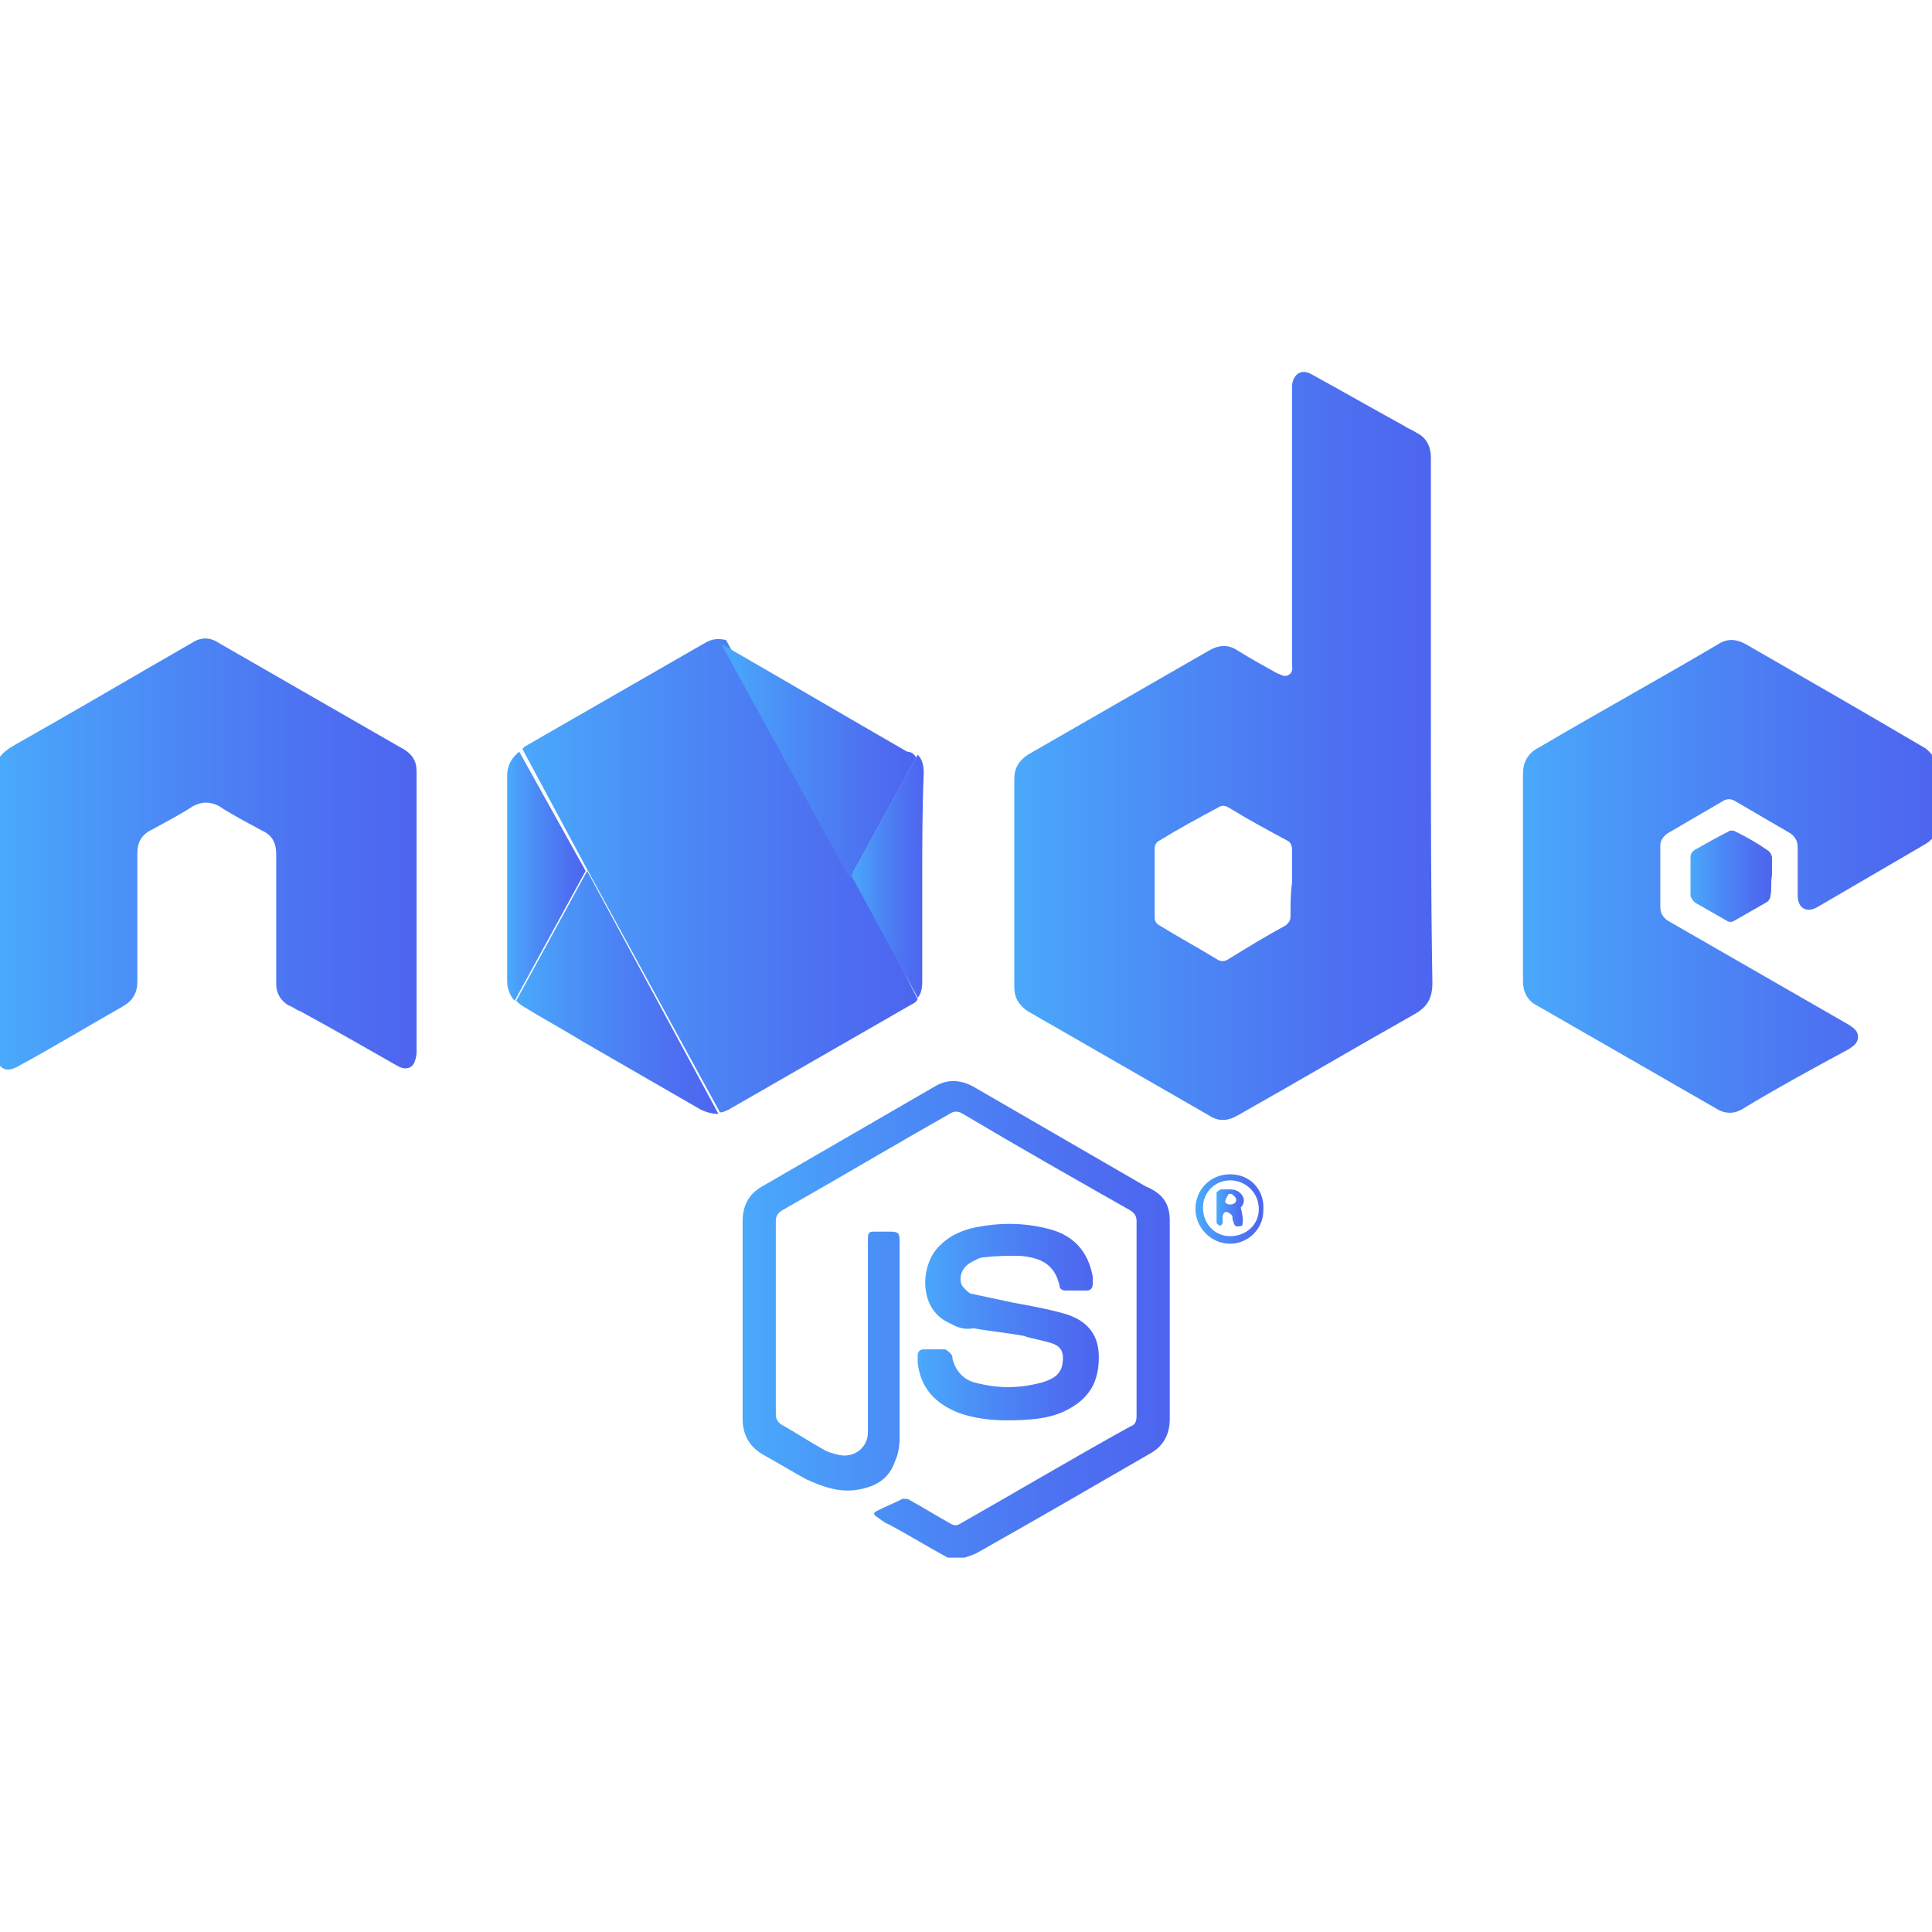 <?xml version="1.0" encoding="utf-8"?>
<!-- Generator: Adobe Illustrator 25.2.3, SVG Export Plug-In . SVG Version: 6.00 Build 0)  -->
<svg version="1.1" id="Layer_1" xmlns="http://www.w3.org/2000/svg" xmlns:xlink="http://www.w3.org/1999/xlink" x="0px" y="0px"
	 viewBox="0 0 128 128" style="enable-background:new 0 0 128 128;" xml:space="preserve">
<style type="text/css">
	.st0{fill:url(#SVGID_1_);}
	.st1{fill:url(#SVGID_2_);}
	.st2{fill:url(#SVGID_3_);}
	.st3{fill:url(#SVGID_4_);}
	.st4{fill:url(#SVGID_5_);}
	.st5{fill:url(#SVGID_6_);}
	.st6{fill:url(#SVGID_7_);}
	.st7{fill:url(#SVGID_8_);}
	.st8{fill:url(#SVGID_9_);}
	.st9{fill:url(#SVGID_10_);}
	.st10{fill:url(#SVGID_11_);}
	.st11{fill:url(#SVGID_12_);}
	.st12{fill:url(#SVGID_13_);}
</style>
<desc>Created with Sketch.</desc>
<g id="Node_2_" transform="translate(0, 24)">
	<g>
		<linearGradient id="SVGID_1_" gradientUnits="userSpaceOnUse" x1="2.001953e-02" y1="32.556" x2="27.61" y2="32.556">
			<stop  offset="0" style="stop-color:#4AA9FB"/>
			<stop  offset="0.354" style="stop-color:#4B8CF6"/>
			<stop  offset="0.763" style="stop-color:#4D70F1"/>
			<stop  offset="1" style="stop-color:#4D65EF"/>
		</linearGradient>
		<path class="st0" d="M27.6,27.1c0,6.2,0,12.4,0,18.6c0,0.3-0.1,0.6-0.2,0.8c-0.2,0.3-0.6,0.4-1.1,0.1c-2.1-1.2-4.2-2.4-6.4-3.6
			c-0.3-0.1-0.5-0.3-0.8-0.4c-0.5-0.3-0.8-0.8-0.8-1.4c0-2.9,0-5.7,0-8.6c0-0.8-0.3-1.3-1-1.6c-0.9-0.5-1.9-1-2.8-1.6
			c-0.6-0.3-1.1-0.3-1.7,0c-0.9,0.6-1.9,1.1-2.8,1.6c-0.6,0.3-0.9,0.8-0.9,1.5c0,2.8,0,5.7,0,8.5c0,0.8-0.3,1.3-1,1.7
			c-2.3,1.3-4.6,2.7-7,4c-0.6,0.3-1,0.2-1.3-0.4V26.5c0.2-0.5,0.6-0.8,1.1-1.1c3.9-2.2,7.8-4.5,11.8-6.8c0.6-0.4,1.2-0.4,1.8,0
			c4,2.3,8,4.6,12,6.9C27.3,25.9,27.6,26.4,27.6,27.1z"/>
		<linearGradient id="SVGID_2_" gradientUnits="userSpaceOnUse" x1="49.41" y1="63.423" x2="77.52" y2="63.423">
			<stop  offset="0" style="stop-color:#4AA9FB"/>
			<stop  offset="0.354" style="stop-color:#4B8CF6"/>
			<stop  offset="0.763" style="stop-color:#4D70F1"/>
			<stop  offset="1" style="stop-color:#4D65EF"/>
		</linearGradient>
		<path class="st1" d="M77.5,56.9c0,4.4,0,8.8,0,13.1c0,1-0.4,1.8-1.3,2.3c-3.8,2.2-7.6,4.4-11.5,6.6c-0.2,0.1-0.5,0.2-0.8,0.3h-1.1
			c-1.3-0.7-2.6-1.5-3.9-2.2c-0.3-0.1-0.5-0.3-0.8-0.5s-0.2-0.3,0-0.4c0.6-0.3,1.1-0.5,1.7-0.8c0.2,0,0.4,0,0.5,0.1
			c0.9,0.5,1.7,1,2.6,1.5c0.3,0.2,0.5,0.2,0.8,0c3.7-2.1,7.4-4.3,11.2-6.4c0.3-0.1,0.4-0.3,0.4-0.7c0-4.3,0-8.6,0-12.9
			c0-0.3-0.1-0.5-0.4-0.7c-3.7-2.1-7.4-4.2-11.1-6.4c-0.3-0.2-0.6-0.2-0.9,0c-3.7,2.1-7.4,4.3-11.1,6.4c-0.3,0.2-0.4,0.4-0.4,0.7
			v12.8c0,0.3,0.1,0.5,0.4,0.7c0.9,0.5,1.8,1.1,2.7,1.6c0.3,0.2,0.7,0.3,1.1,0.4c1,0.2,1.9-0.5,1.9-1.5V58.1c0-0.5,0.1-0.5,0.5-0.5
			h1c0.5,0,0.6,0.1,0.6,0.6v6c0,2.4,0,4.7,0,7.1c0,0.5-0.1,1.1-0.3,1.5c-0.4,1.2-1.3,1.7-2.5,1.9c-1.2,0.2-2.3-0.2-3.4-0.7
			c-0.9-0.5-1.9-1.1-2.8-1.6c-0.9-0.5-1.4-1.3-1.4-2.4c0-4.4,0-8.7,0-13.1c0-1,0.4-1.8,1.3-2.3c3.8-2.2,7.6-4.4,11.4-6.6
			c0.8-0.5,1.7-0.5,2.6,0c3.8,2.2,7.6,4.4,11.4,6.6C77.1,55.1,77.5,55.8,77.5,56.9z"/>
		<linearGradient id="SVGID_3_" gradientUnits="userSpaceOnUse" x1="67.18" y1="25.372" x2="94.86" y2="25.372">
			<stop  offset="0" style="stop-color:#4AA9FB"/>
			<stop  offset="0.354" style="stop-color:#4B8CF6"/>
			<stop  offset="0.763" style="stop-color:#4D70F1"/>
			<stop  offset="1" style="stop-color:#4D65EF"/>
		</linearGradient>
		<path class="st2" d="M94.8,23.8V6.3c0-0.7-0.3-1.3-0.9-1.6c-0.3-0.2-0.6-0.3-0.9-0.5c-2-1.1-4.1-2.3-6.1-3.4
			c-0.7-0.4-1.2,0-1.3,0.7V20c0,0.2,0.1,0.5-0.2,0.7c-0.3,0.2-0.5,0-0.8-0.1c-0.9-0.5-1.8-1-2.6-1.5c-0.6-0.4-1.2-0.4-1.9,0
			c-4,2.3-8,4.6-12,6.9c-0.6,0.4-0.9,0.9-0.9,1.6c0,4.6,0,9.2,0,13.8c0,0.7,0.3,1.2,0.9,1.6c4,2.3,8,4.6,12,6.9
			c0.6,0.4,1.2,0.4,1.9,0c3.9-2.2,7.8-4.5,11.7-6.7c0.9-0.5,1.2-1.1,1.2-2.1C94.8,35.2,94.8,29.5,94.8,23.8z M85.5,36.7
			c0,0.3-0.1,0.4-0.3,0.6c-1.3,0.7-2.6,1.5-3.9,2.3c-0.2,0.1-0.4,0.1-0.6,0c-1.3-0.8-2.6-1.5-3.9-2.3c-0.2-0.1-0.3-0.3-0.3-0.5v-4.6
			c0-0.2,0.1-0.4,0.3-0.5c1.3-0.8,2.6-1.5,3.9-2.2c0.3-0.2,0.5-0.1,0.7,0c1.3,0.8,2.6,1.5,3.9,2.2c0.2,0.1,0.3,0.3,0.3,0.6
			c0,0.8,0,1.5,0,2.2C85.5,35.2,85.5,35.9,85.5,36.7z"/>
		<linearGradient id="SVGID_4_" gradientUnits="userSpaceOnUse" x1="34.5" y1="34.204" x2="60.79" y2="34.204">
			<stop  offset="0" style="stop-color:#4AA9FB"/>
			<stop  offset="0.354" style="stop-color:#4B8CF6"/>
			<stop  offset="0.763" style="stop-color:#4D70F1"/>
			<stop  offset="1" style="stop-color:#4D65EF"/>
		</linearGradient>
		<path class="st3" d="M60.8,42.2c-0.1,0.2-0.3,0.3-0.5,0.4c-4,2.3-8,4.6-12,6.9c-0.2,0.1-0.4,0.2-0.6,0.2l-8.8-16.1l-4.3-8
			c0,0,0.1,0,0.1-0.1c4-2.3,8-4.6,12-6.9c0.5-0.3,0.9-0.3,1.4-0.2l8.5,15.5L60.8,42.2z"/>
		<linearGradient id="SVGID_5_" gradientUnits="userSpaceOnUse" x1="34.15" y1="41.786" x2="47.64" y2="41.786">
			<stop  offset="0" style="stop-color:#4AA9FB"/>
			<stop  offset="0.354" style="stop-color:#4B8CF6"/>
			<stop  offset="0.763" style="stop-color:#4D70F1"/>
			<stop  offset="1" style="stop-color:#4D65EF"/>
		</linearGradient>
		<path class="st4" d="M47.6,49.8c-0.4,0-0.8-0.1-1.2-0.3c-2.6-1.5-5.2-3-7.8-4.5c-1.3-0.8-2.6-1.5-3.9-2.3
			c-0.2-0.1-0.4-0.3-0.5-0.4l4.7-8.6L47.6,49.8z"/>
		<linearGradient id="SVGID_6_" gradientUnits="userSpaceOnUse" x1="33.66" y1="34.065" x2="38.85" y2="34.065">
			<stop  offset="0" style="stop-color:#4AA9FB"/>
			<stop  offset="0.354" style="stop-color:#4B8CF6"/>
			<stop  offset="0.763" style="stop-color:#4D70F1"/>
			<stop  offset="1" style="stop-color:#4D65EF"/>
		</linearGradient>
		<path class="st5" d="M38.8,33.7l-4.7,8.6c-0.3-0.3-0.5-0.8-0.5-1.3c0-4.5,0-9.1,0-13.6c0-0.7,0.3-1.2,0.8-1.6L38.8,33.7z"/>
		<linearGradient id="SVGID_7_" gradientUnits="userSpaceOnUse" x1="47.91" y1="26.405" x2="60.73" y2="26.405">
			<stop  offset="0" style="stop-color:#4AA9FB"/>
			<stop  offset="0.354" style="stop-color:#4B8CF6"/>
			<stop  offset="0.763" style="stop-color:#4D70F1"/>
			<stop  offset="1" style="stop-color:#4D65EF"/>
		</linearGradient>
		<path class="st6" d="M60.7,26.2l-4.4,8l-8.5-15.5c0.1,0,0.2,0.1,0.4,0.2c4,2.3,7.9,4.6,11.9,6.9C60.4,25.8,60.6,26,60.7,26.2z"/>
		<linearGradient id="SVGID_8_" gradientUnits="userSpaceOnUse" x1="56.36" y1="34.19" x2="61.13" y2="34.19">
			<stop  offset="0" style="stop-color:#4AA9FB"/>
			<stop  offset="0.354" style="stop-color:#4B8CF6"/>
			<stop  offset="0.763" style="stop-color:#4D70F1"/>
			<stop  offset="1" style="stop-color:#4D65EF"/>
		</linearGradient>
		<path class="st7" d="M61.1,34.2c0,2.3,0,4.6,0,6.9c0,0.4-0.1,0.8-0.3,1l-4.4-8.1l4.4-8c0.3,0.3,0.4,0.7,0.4,1.2
			C61.1,29.7,61.1,32,61.1,34.2z"/>
		<linearGradient id="SVGID_9_" gradientUnits="userSpaceOnUse" x1="100.85" y1="34.162" x2="128.44" y2="34.162">
			<stop  offset="0" style="stop-color:#4AA9FB"/>
			<stop  offset="0.354" style="stop-color:#4B8CF6"/>
			<stop  offset="0.763" style="stop-color:#4D70F1"/>
			<stop  offset="1" style="stop-color:#4D65EF"/>
		</linearGradient>
		<path class="st8" d="M128.4,27.2c0,1.1,0,2.1,0,3.2c0,0.7-0.3,1.2-0.8,1.5c-2.4,1.4-4.8,2.8-7.2,4.2c-0.7,0.4-1.3,0.1-1.3-0.8
			c0-1.1,0-2.1,0-3.2c0-0.4-0.2-0.7-0.5-0.9c-1.2-0.7-2.4-1.4-3.6-2.1c-0.3-0.2-0.6-0.2-0.9,0c-1.2,0.7-2.4,1.4-3.6,2.1
			c-0.3,0.2-0.5,0.5-0.5,0.8c0,1.4,0,2.7,0,4.1c0,0.4,0.2,0.7,0.5,0.9c4,2.3,8,4.6,12,6.9c0.3,0.2,0.6,0.4,0.6,0.8
			c0,0.4-0.3,0.6-0.6,0.8c-2.4,1.3-4.8,2.6-7.1,4c-0.5,0.3-1.1,0.3-1.6,0c-4-2.3-8-4.6-12-6.9c-0.6-0.3-0.9-0.9-0.9-1.6v-6.9
			c0-2.2,0-4.5,0-6.8c0-0.8,0.3-1.4,1.1-1.8c3.9-2.3,7.9-4.5,11.8-6.8c0.6-0.4,1.2-0.4,1.9,0c4,2.3,8,4.6,11.9,6.9
			C128.2,26.1,128.4,26.6,128.4,27.2z"/>
		<linearGradient id="SVGID_10_" gradientUnits="userSpaceOnUse" x1="60.886" y1="63.618" x2="72.852" y2="63.618">
			<stop  offset="0" style="stop-color:#4AA9FB"/>
			<stop  offset="0.354" style="stop-color:#4B8CF6"/>
			<stop  offset="0.763" style="stop-color:#4D70F1"/>
			<stop  offset="1" style="stop-color:#4D65EF"/>
		</linearGradient>
		<path class="st9" d="M72.8,65.9c0,1.5-0.5,2.6-1.9,3.4c-1.2,0.7-2.6,0.8-4.3,0.8c-0.8,0-2-0.1-3.1-0.5c-1.5-0.6-2.5-1.6-2.7-3.3
			c0-0.2,0-0.3,0-0.5c0-0.2,0.1-0.4,0.4-0.4c0.5,0,0.9,0,1.4,0c0.1,0,0.3,0.2,0.4,0.3c0.1,0.1,0.1,0.2,0.1,0.3
			c0.2,0.8,0.7,1.4,1.5,1.6c1.5,0.4,2.9,0.4,4.4,0c0.7-0.2,1.3-0.5,1.4-1.3c0.1-0.7-0.1-1.1-0.7-1.3c-0.6-0.2-1.3-0.3-1.9-0.5
			c-1.1-0.2-2.2-0.3-3.3-0.5C64,64.1,63.5,64,63,63.7c-2.2-0.9-2-3.8-0.9-5c0.7-0.8,1.6-1.2,2.6-1.4c1.6-0.3,3.1-0.3,4.7,0.1
			c1.7,0.4,2.7,1.5,3,3.2c0,0.1,0,0.3,0,0.4c0,0.3-0.1,0.5-0.4,0.5h-1.4c-0.2,0-0.4-0.1-0.4-0.3c-0.3-1.4-1.2-1.9-2.7-2
			c-0.8,0-1.5,0-2.3,0.1c-0.3,0-0.6,0.2-0.8,0.3c-0.6,0.3-0.9,0.9-0.7,1.5c0.1,0.2,0.4,0.5,0.6,0.6c0.9,0.2,1.9,0.4,2.8,0.6
			c1.1,0.2,2.2,0.4,3.3,0.7C71.9,63.4,72.8,64.3,72.8,65.9z"/>
		<linearGradient id="SVGID_11_" gradientUnits="userSpaceOnUse" x1="111.965" y1="34.145" x2="117.349" y2="34.145">
			<stop  offset="0" style="stop-color:#4AA9FB"/>
			<stop  offset="0.354" style="stop-color:#4B8CF6"/>
			<stop  offset="0.763" style="stop-color:#4D70F1"/>
			<stop  offset="1" style="stop-color:#4D65EF"/>
		</linearGradient>
		<path class="st10" d="M117.3,35.3c0,0.2-0.1,0.4-0.3,0.5c-0.7,0.4-1.4,0.8-2.1,1.2c-0.1,0.1-0.4,0.1-0.5,0
			c-0.7-0.4-1.4-0.8-2.1-1.2c-0.1-0.1-0.3-0.3-0.3-0.5c0-0.8,0-1.6,0-2.5c0-0.2,0.1-0.4,0.3-0.5c0.7-0.4,1.4-0.8,2.2-1.2
			c0.1-0.1,0.3-0.1,0.5,0c0.8,0.4,1.5,0.8,2.2,1.3c0.1,0.1,0.2,0.3,0.2,0.4c0,0.4,0,0.8,0,1.2C117.3,34.5,117.4,34.9,117.3,35.3z"/>
		<linearGradient id="SVGID_12_" gradientUnits="userSpaceOnUse" x1="79.25" y1="56.044" x2="83.76" y2="56.044">
			<stop  offset="0" style="stop-color:#4AA9FB"/>
			<stop  offset="0.354" style="stop-color:#4B8CF6"/>
			<stop  offset="0.763" style="stop-color:#4D70F1"/>
			<stop  offset="1" style="stop-color:#4D65EF"/>
		</linearGradient>
		<path class="st11" d="M81.5,53.8c-1.3,0-2.3,1-2.3,2.3c0,1.2,1,2.3,2.3,2.3c1.2,0,2.2-1,2.2-2.2C83.8,54.8,82.8,53.8,81.5,53.8z
			 M81.5,57.9c-1,0-1.8-0.8-1.8-1.9c0-1,0.8-1.8,1.8-1.8c1,0,1.9,0.8,1.9,1.9S82.5,57.9,81.5,57.9z"/>
		<linearGradient id="SVGID_13_" gradientUnits="userSpaceOnUse" x1="80.675" y1="56.014" x2="82.49" y2="56.014">
			<stop  offset="0" style="stop-color:#4AA9FB"/>
			<stop  offset="0.354" style="stop-color:#4B8CF6"/>
			<stop  offset="0.763" style="stop-color:#4D70F1"/>
			<stop  offset="1" style="stop-color:#4D65EF"/>
		</linearGradient>
		<path class="st12" d="M82.2,56c0.2-0.2,0.3-0.5,0.1-0.8c-0.2-0.3-0.5-0.4-0.8-0.4c-0.2,0-0.4,0-0.6,0c-0.1,0-0.3,0.2-0.3,0.2
			c0,0.7,0,1.3,0,2c0,0.1,0.2,0.2,0.2,0.2c0.1,0,0.2-0.1,0.2-0.2c0-0.1,0-0.3,0-0.4c0-0.1,0.1-0.3,0.2-0.3c0.2,0,0.3,0.1,0.4,0.2
			c0.1,0.1,0,0.2,0.1,0.4c0.1,0.4,0.2,0.4,0.6,0.3C82.4,56.8,82.3,56.4,82.2,56z M81.5,55.8c-0.2,0-0.4-0.1-0.3-0.3
			c0-0.1,0.1-0.2,0.2-0.4c0,0,0.1,0,0.2,0c0.1,0.1,0.3,0.2,0.3,0.4C81.9,55.7,81.7,55.8,81.5,55.8z"/>
	</g>
</g>
</svg>
